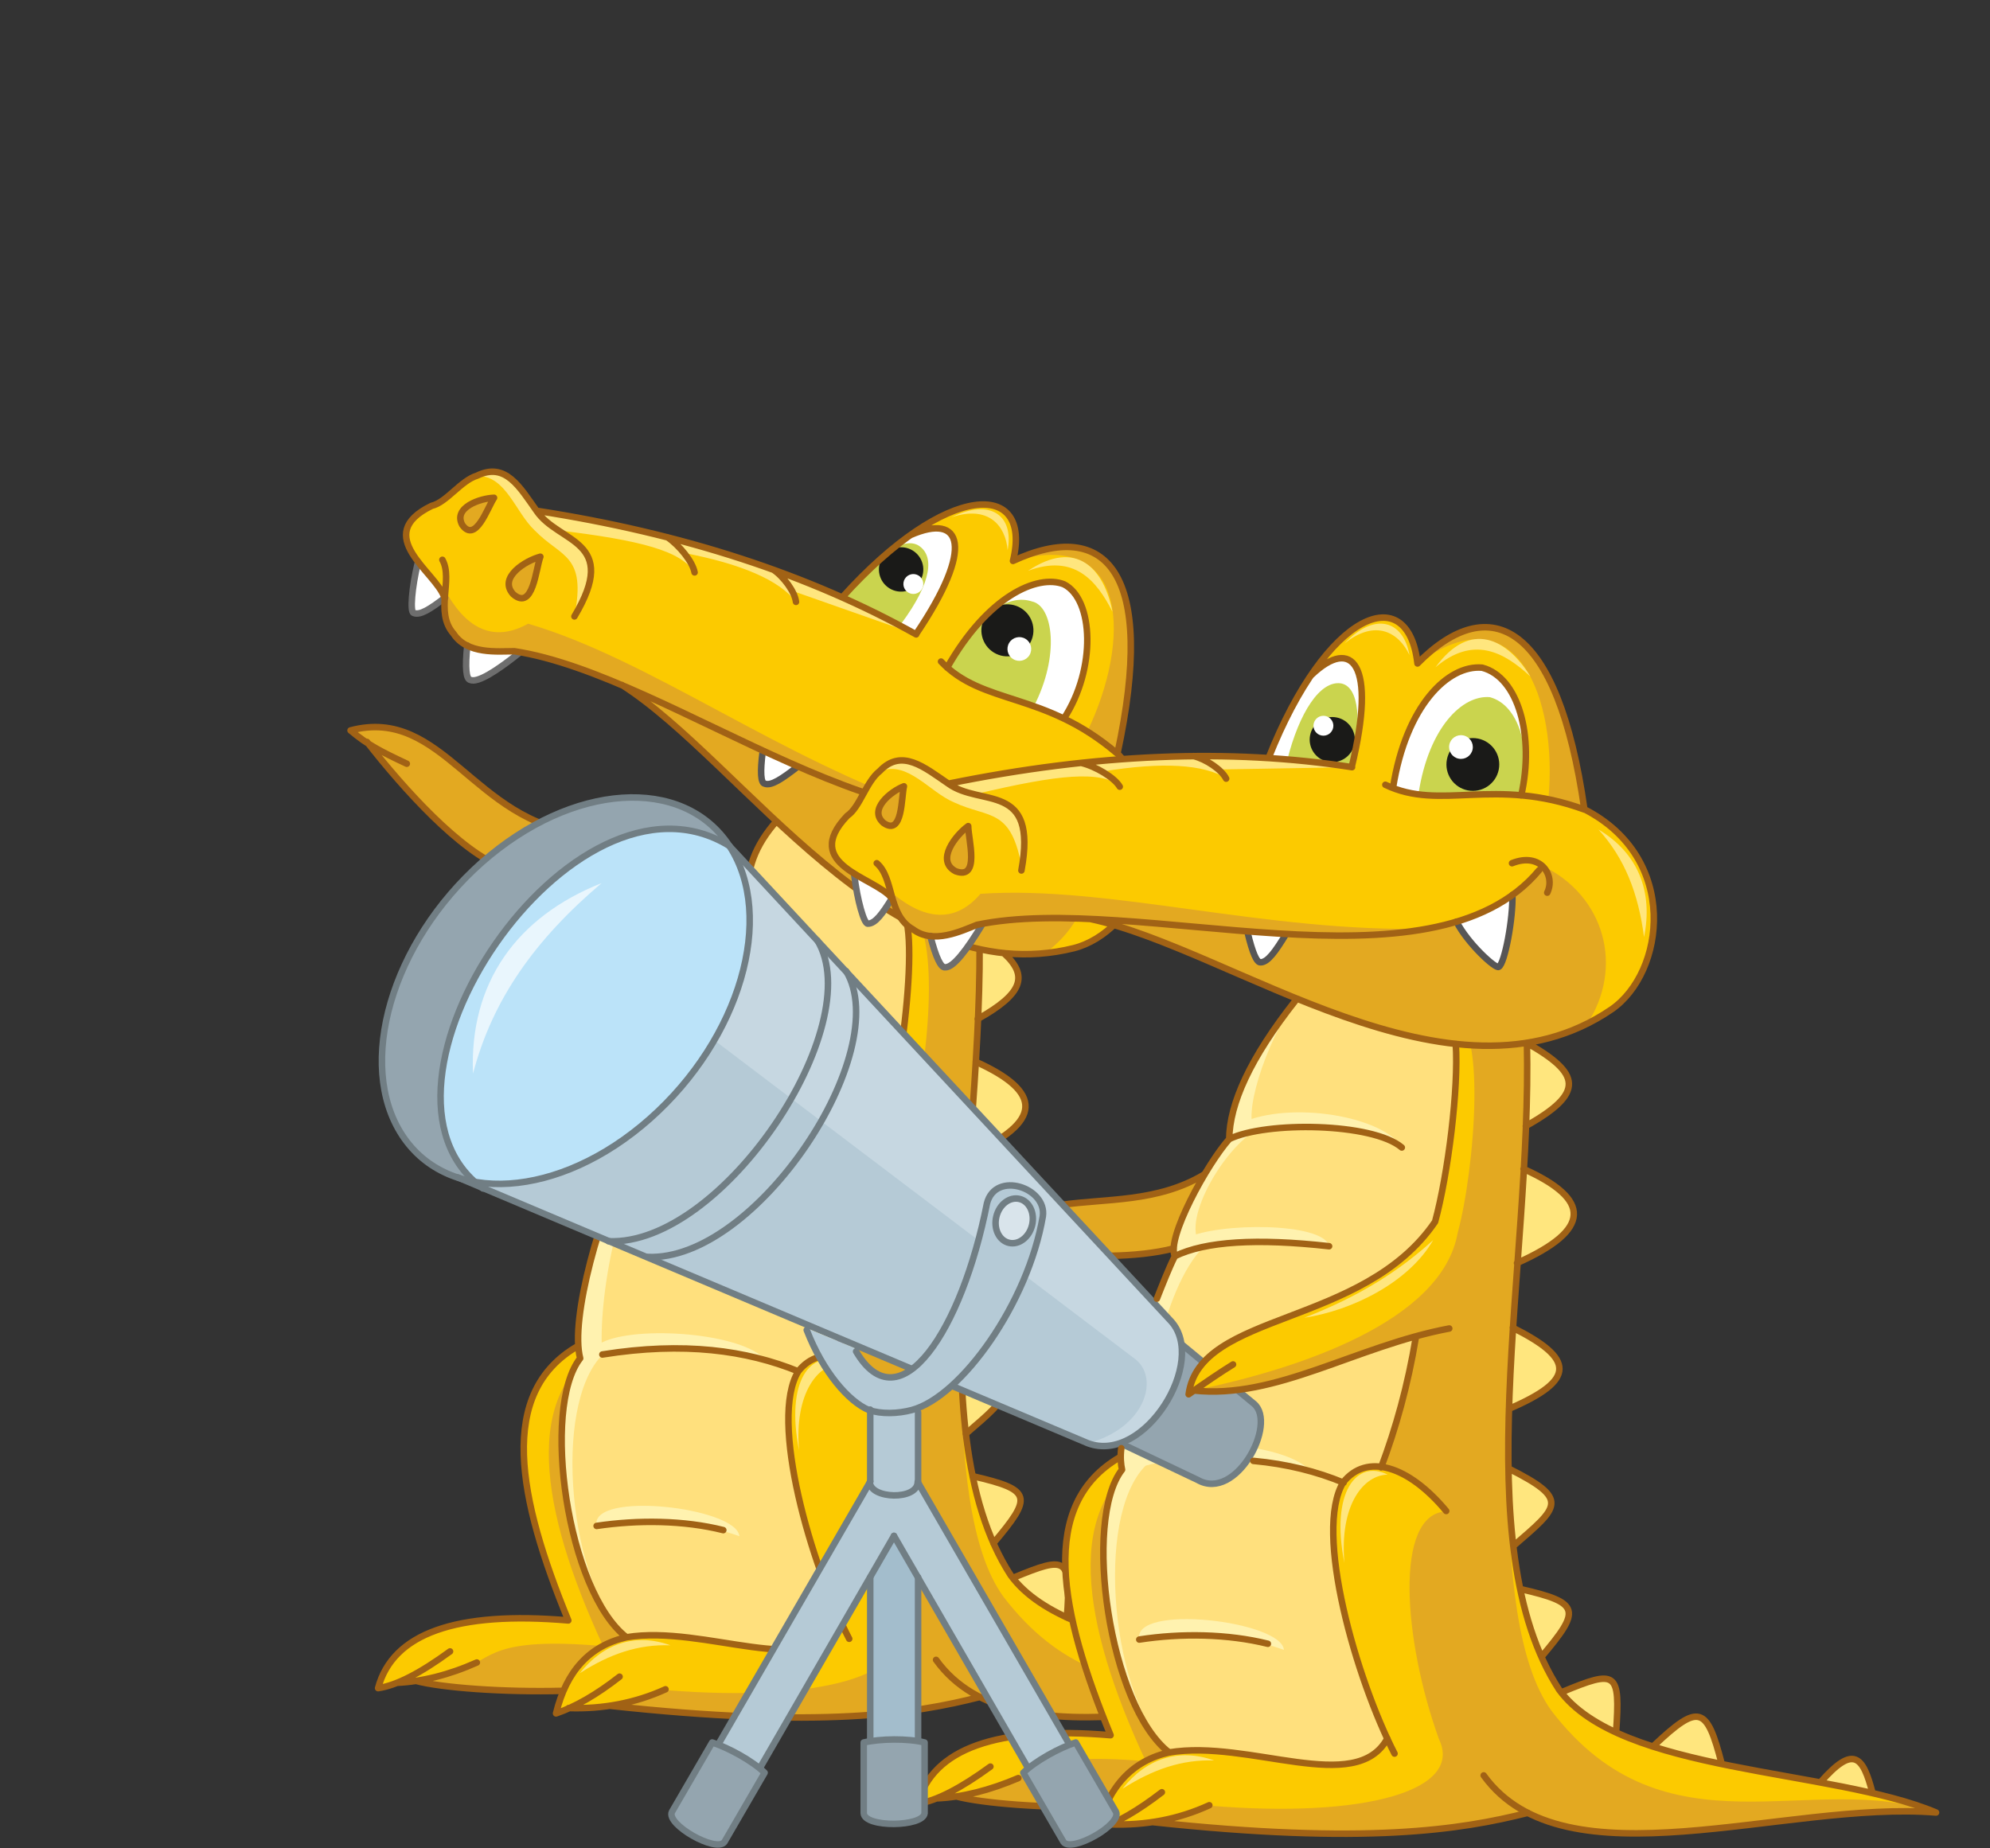 <?xml version="1.0" encoding="utf-8"?>
<!-- Generator: Adobe Illustrator 21.1.0, SVG Export Plug-In . SVG Version: 6.00 Build 0)  -->
<svg version="1.1" id="Layer_1" xmlns="http://www.w3.org/2000/svg" xmlns:xlink="http://www.w3.org/1999/xlink" x="0px" y="0px"
	 viewBox="0 0 520 483" style="enable-background:new 0 0 520 483;" xml:space="preserve">
<rect x="0" y="0" width="520" height="483" fill="#333333" stroke="none"/>
<style type="text/css">
	.st0{fill-rule:evenodd;clip-rule:evenodd;fill:#D88F55;}
	.st1{fill-rule:evenodd;clip-rule:evenodd;fill:#E3A921;}
	.st2{fill-rule:evenodd;clip-rule:evenodd;fill:#FCCA00;}
	.st3{fill-rule:evenodd;clip-rule:evenodd;fill:#FFF2AF;}
	.st4{fill-rule:evenodd;clip-rule:evenodd;fill:#FFE07D;}
	.st5{fill-rule:evenodd;clip-rule:evenodd;fill:#EDB581;}
	.st6{fill:none;stroke:#822E2D;stroke-width:1.7;stroke-linecap:round;stroke-linejoin:round;stroke-miterlimit:22.926;}
	.st7{fill-rule:evenodd;clip-rule:evenodd;fill:#FFE67E;}
	.st8{fill:none;stroke:#A16215;stroke-width:1.7;stroke-linecap:round;stroke-linejoin:round;stroke-miterlimit:22.926;}
	.st9{fill-rule:evenodd;clip-rule:evenodd;fill:#94A5AF;}
	.st10{fill-rule:evenodd;clip-rule:evenodd;fill:#FFFFFF;}
	.st11{fill:none;stroke:#6E6E6E;stroke-width:1.7;stroke-linecap:round;stroke-linejoin:round;stroke-miterlimit:22.926;}
	.st12{fill-rule:evenodd;clip-rule:evenodd;fill:#CAD44E;}
	.st13{fill-rule:evenodd;clip-rule:evenodd;fill:#1A1A18;}
	.st14{fill:none;stroke:#575656;stroke-width:1.7;stroke-linecap:round;stroke-linejoin:round;stroke-miterlimit:22.926;}
	.st15{fill-rule:evenodd;clip-rule:evenodd;fill:#BBE3F9;}
	.st16{fill-rule:evenodd;clip-rule:evenodd;fill:#B5CAD6;}
	.st17{fill:none;stroke:#717E84;stroke-width:1.7;stroke-linecap:round;stroke-linejoin:round;stroke-miterlimit:22.926;}
	.st18{fill-rule:evenodd;clip-rule:evenodd;fill:#C6D7E1;}
	.st19{fill-rule:evenodd;clip-rule:evenodd;fill:#D9E4EB;}
	.st20{fill:none;stroke:#717E84;stroke-width:1.7;stroke-linecap:round;stroke-linejoin:round;stroke-miterlimit:22.926;}
	.st21{fill-rule:evenodd;clip-rule:evenodd;fill:#A3BDCC;}
	.st22{fill-rule:evenodd;clip-rule:evenodd;fill:#E9F6FD;}
</style>
<path class="st0" d="M344.9,438.4l-13.4-2.7C340.1,425.9,342.4,428.9,344.9,438.4z"/>
<path class="st0" d="M306.1,430.9l-17.5-4.7C300.2,415.2,302.2,416,306.1,430.9z"/>
<path class="st0" d="M251.2,339.4l1-20.9C268,326.4,268.5,331.8,251.2,339.4z"/>
<path class="st1" d="M97.7,195.3c10.6,14.7,21.9,25.2,33.9,31.6l20.4-9.2c-28-2.6-36.3-33.2-60.4-26.8L97.7,195.3z"/>
<path class="st2" d="M103.7,439.8l5-0.5c11.7,3.1,24.8,3.3,38.4,2.6l16.6-14L151,351.8c-21.2,12.2-15.6,39.8-2.5,71.7
	c-29.3-2.5-45.9,3.4-49.7,17.7L103.7,439.8z"/>
<path class="st1" d="M110.4,439.8l5.9,1.1c12.8,1.2,23.9,1.7,37.5,1l16.6-14l-12.6-76.1c-21.2,12.2-17,42.2-0.2,78.4
	c-29.3-2.5-28.8,3.3-36.7,5.9L110.4,439.8z"/>
<path class="st2" d="M227.3,320.1c-2,12.2-5,23.6-9.1,34.3c-13.2-3.9-19.3,20.9,1.6,70.1l-56.4,3.4c-9.9,2.9-15.9,9.6-18.2,20.1
	l3.4-1.3l10.7-0.6c36.5,4.4,70,5.1,96.8-2.3c23.1,11.7,71.3-1.9,105.2-0.2c-31.9-11.3-79-11-96.3-31c-8.8-12.1-13.7-30.9-13.9-57.6
	c-1-38.7,6.2-81.8,4.6-118.6l-19.8,2.3c3.8,3.9,0.6,36.7-3.8,52.5c-18.5,27.2-62.7,10.6-65.5,32l1.5-1.1
	C183.4,324,203.6,323,227.3,320.1z"/>
<path class="st1" d="M227.3,320.1c-2,12.2-5,23.6-9.1,34.3l9.5,4.3l7.3,7.1c-13.4,2.4-8.1,35.6-1.8,58.7
	c6.5,13.2-18.8,20.5-59.3,17.2l-14.7,4.3c36.5,4.4,70,5.1,96.8-2.3c23.1,11.7,71.3-1.9,105.2-0.2c-31.9-11.3-69.4,12.5-99-26.2
	c-8.8-12.1-11-35.7-11.2-62.4c-1-38.7,6.2-81.8,4.6-118.6l-19.5,2.3c9.8-1.2,7,36.7,2.6,52.5L227.3,320.1z"/>
<path class="st3" d="M196.3,233.9c16.4,3.5,29.7,5.1,39.7,4.7c3,10.4,1.5,28.3-3.8,52.5c-19.3,26.4-60.4,10.4-65.5,32l1.5-1.1
	c16.5,2.1,36.7,1.1,59.2-1.9c-2.9,13.6-5.6,24.9-9.1,34.3c-18.8-1.5-15.1,29,1.6,70.1c-9.8,15.8-35-0.2-56.2,3.5
	c-15.9-14.9-22.4-54.2-12.1-72.9c-1.3-13.7,3.2-32.2,13.6-55.2c-1-6.5,4.9-19.2,14-30.2C179,259.5,185.4,247.4,196.3,233.9z"/>
<path class="st4" d="M195.6,234.8c-0.7-6,1.8-13.3,7.4-20.1c10.1-12.5,23.3,24.3,33,23.9c3,10.4,1.5,28.3-3.8,52.5l-4.8,29.1
	c-2.9,13.6-5.6,24.9-9.1,34.3c-18.8-1.5-15.1,29,1.6,70.1c-9.8,15.8-35-0.2-56.2,3.5c-14.9-13.9-19.6-60.5-6.3-74
	c-1.3-13.7,4.2-46,15.1-56.5c-6.8-4,3.6-24,13.3-30C182.3,264.5,187.5,246,195.6,234.8z"/>
<path class="st5" d="M182.1,265.6c12.8-5.8,36.6-1.8,41.5,6.3c-12.3-6.5-27.1-7.2-44.5-2.2L182.1,265.6z"/>
<path class="st5" d="M168.3,295.2c8.1-3.9,34.9-4.1,36.6,2.1c-19.9-2-29.9-1.4-40,2.5L168.3,295.2z"/>
<path class="st3" d="M157.2,350.9c9.1-4.6,37.2-2.6,43,4.7c-16.8-4-36.2-4.8-46.3-0.2L157.2,350.9z M193.2,401.5
	c-14.2-5.2-29.1-4.4-37.3-2.7C154,389.5,192.6,393.9,193.2,401.5z"/>
<path class="st6" d="M288.6,426.2c11.7-11,13.7-10.2,17.5,4.7"/>
<path class="st7" d="M253.3,301.8l1.7-24.3C272.4,285.3,272.5,293.2,253.3,301.8z M252.4,374.7l-1.3-19.9
	C266.9,362.8,264.1,364.6,252.4,374.7z M259.6,403.3l-5.4-17.5C269.7,389.4,269.7,391.2,259.6,403.3z M278.8,422.7
	c-5.7-2.5-10.4-6-13.9-10.4C278.9,406.5,279.9,407,278.8,422.7z M255.6,266.4l0.3-21.4C269.7,252.8,270.8,257.7,255.6,266.4z"/>
<path class="st6" d="M331.5,435.6c8.6-9.7,10.9-6.7,13.4,2.7"/>
<path class="st8" d="M155.9,398.8c10.8-1.6,22.8-1.5,33.1,1.1 M235.1,365.8c-9.8-11.8-20.5-15-26.5-7.4
	c-7.7,12.6,3.3,50.7,13.3,69.9 M256.1,443.5c-17.2,4.4-41.7,8.3-96.8,2.3 M219.9,424.4c-8.1,14.8-35.7,0.1-56.2,3.5
	c-9.6,2.2-15.7,8.8-18.4,19.9c5-1.7,10.6-4.9,16.6-9.6 M147.2,441.9c-15.7,0.4-31.8-0.8-38.5-2.6 M103.7,439.8
	c6.5-0.3,13.5-2,20.9-5.3 M152,217.7c-28-2.6-36.3-33.2-60.4-26.8c4.5,3.8,8.1,5.6,14.7,8.7 M95.9,193.9
	c9.6,12.3,24.4,28.7,35.7,32.9 M151,351.8c-21.2,12.2-15.6,39.8-2.5,71.7c-29.3-2.5-45.9,3.4-49.7,17.7c4.8-0.7,11-3.9,18.8-9.6
	 M255.7,236.3c2.8,58.5-16.8,136.4,8.4,175.4c15.8,21.6,70.3,20.4,97.2,31.7c-38.9-3.2-95.8,19.4-116.7-9.6 M235.9,238.6
	c2.4,2.5,2,16.9,0.2,31 M163.7,427.9c-15.5-12-22.3-59.9-12.1-72.9c-2.7-10.3,5.2-38.3,13.6-55.2c-2.3-4.5,8.2-23.8,14-30.2
	c0-9.1,4.6-19.9,16.4-35c-0.8-7,1.7-13.7,7.4-20.1 M148.6,446.4c8.9,0.3,17.4-1.3,25.3-4.9 M157.4,354c21.3-3.4,37.7-1.1,51.2,4.4"
	/>
<path class="st6" d="M227.3,320.1c-2.1,12.6-5.3,24.3-9.1,34.3"/>
<path class="st6" d="M252.2,318.4c15.9,8,16.4,13.4-1,20.9"/>
<path class="st2" d="M162.6,179.1c-10.4-5.1-19.8-8.1-28.2-8.9c-13.3,1.2-19.3-3.5-18.2-14.1c-1.1-8-20.3-14.4-3.3-23.9l5.9-4
	c6.8-6.4,13.9-7,21.4,5.2c22.9,3.2,48.5,9.5,79.9,22.6c27.3-30.3,49.8-30.7,44.6-9.5c24.4-11.3,37.5,3,27.3,50.3
	c17.9,22.8,4.7,46.8-11.4,50.9C232,259.9,194.2,199.2,162.6,179.1z"/>
<path class="st9" d="M113.4,239.3c23.5-33.5,66.1-40.2,78-17l-49,44.3l-18.2,42.3C100,304.2,89.3,276.2,113.4,239.3z"/>
<path class="st1" d="M284.1,191.2l7.8,5.8c10.2-47.3-2.9-61.6-27.3-50.3C295.5,137.5,295.4,167.9,284.1,191.2z M162.6,179.1
	c-10.4-5.1-19.8-8.1-28.2-8.9c-13.3,1.2-19.3-3.5-18.2-14.1c-1.1-8,4.8,16.4,21.8,6.9c32,9.4,65.7,35.2,105.4,48.7
	c10,2.6,21,0.8,33-5.3c12.8,13,11,32.3-3.3,42.7C227.2,251.2,205.3,209.9,162.6,179.1z"/>
<path class="st10" d="M135.6,170.7c-4.5-0.7-9.8-0.9-13.5-2c-0.6,5.9-0.3,8.8,0.8,9C124.8,178.5,129.6,175.5,135.6,170.7z"/>
<path class="st11" d="M122.1,168.7c-0.6,5.9-0.3,8.8,0.8,9c1.9,0.8,6.7-2.2,12.7-7"/>
<path class="st10" d="M116.2,156.1l-7.1-9.2c-1.6,6.6-2.1,13-1.1,13.2C109.8,160.8,112.5,159.1,116.2,156.1z"/>
<path class="st11" d="M109.2,147c-1.6,6.6-2.1,13-1.1,13.2c1.7,0.7,4.4-1.1,8.2-4"/>
<path class="st0" d="M293.4,203.1c3.8,9.4,3.9,19,1.4,30.2C301.1,223,300.9,212.3,293.4,203.1z"/>
<path class="st10" d="M277.9,187.8c-10.2-4.4-23.2-6.6-30.5-13.3c10.6-18.7,24.4-24.9,32.4-21.1
	C285.8,160.3,285.3,175.6,277.9,187.8z"/>
<path class="st10" d="M237.9,139.8l-8.5,6.9l-9.3,9.4l19.2,9.6C254.8,142.9,251.3,134.1,237.9,139.8z"/>
<path class="st7" d="M263.3,143.8c-0.5-6.3-4.9-11.9-14.7-8.6C258.9,130.1,265,134.8,263.3,143.8z M140.3,133.5
	c31.3,4.1,64.3,14.9,99.1,32.3L207,154.4l1,2.9c-4.3-5.6-14.1-9.9-29.3-12.8l2.8,5.2c-3.4-5.7-14-8.5-35.7-11.1l6.1,4.4
	c4.2,5.3,2.5,11.5-1.8,18.1c3.2-16.3-3.4-15.3-10.4-22.5c-5-4.7-7.5-14.3-14.9-14.2C131.2,120.8,135.9,125.9,140.3,133.5z
	 M175.2,430c-8.3-0.3-15.8,2.2-23.7,7.3C157.7,429.5,166,426.7,175.2,430z M208.8,379.1c-1.3-15.2,5.1-22.7,11.1-22.8
	C211.9,352.4,205.2,360.9,208.8,379.1z M290.7,159.9c-4.2-8.3-10.1-15.2-22.1-10.7C281.3,140.7,288.5,148.6,290.7,159.9z"/>
<path class="st12" d="M235.5,163l-15.4-6.9c7.2-8.7,15-16.2,19.8-13.6C244.2,145.1,243.7,151.9,235.5,163z"/>
<path class="st12" d="M270.1,184.7l-11.9-3.9l-10.8-6.3c8.2-14.2,16-19.4,22.3-17.3C275.2,158.4,277,171.4,270.1,184.7z"/>
<ellipse transform="matrix(0.524 -0.852 0.852 0.524 -14.745 271.362)" class="st13" cx="235.4" cy="148.9" rx="5.8" ry="5.8"/>
<path class="st10" d="M266.7,211.2c-5.6,0.8-10.9,1.3-15.9,1.4c0.8,6.3,5.2,15,6.2,14.7C258.7,227.3,264.8,216.8,266.7,211.2z"/>
<path class="st14" d="M250.8,212.6c0.8,6.3,5.2,15,6.2,14.7c1.7-0.1,7.9-10.5,9.8-16.2"/>
<path class="st10" d="M208.4,200.3l-9.1-3.9c-0.7,5.4-0.5,8.2,0.5,8.4C201.5,205.4,204.4,203.4,208.4,200.3z"/>
<path class="st14" d="M199.3,196.4c-0.7,5.4-0.5,8.2,0.5,8.4c1.7,0.7,4.6-1.3,8.6-4.4"/>
<path class="st6" d="M269.4,203.4c7.9-0.2,9.4,6.9,5.9,10.3"/>
<ellipse transform="matrix(0.524 -0.852 0.852 0.524 -15.168 302.581)" class="st13" cx="263.2" cy="164.9" rx="6.8" ry="6.8"/>
<path class="st8" d="M239.4,165.7c15.4-22.8,11.9-31.7-1.4-25.9 M247.5,174.5c10.6-18.7,23.6-24.5,30.5-21.8
	c7.8,3.9,8.5,22.1,0,35.1 M291.9,196.9c-19.1-16.3-35.1-12.5-46-24 M220.1,156.1c27.3-30.3,49.8-30.7,44.6-9.5
	c24.4-11.3,37.5,3,27.3,50.3c18.8,20.5,4.7,46.8-11.4,50.9c-48.7,12.1-86.4-48.6-118.1-68.8 M202.1,148.9c2.7,1.8,5.6,5.8,5.9,8.4
	 M174.4,140.4c3.1,2.1,6.6,6.4,7.1,9.2 M140.3,133.5c38.1,5.9,71.2,16.7,99.1,32.3 M150.1,161.1c12-20.1-4.1-19-9.9-27.6
	c-4.4-6.2-8.1-12.8-15.5-9.2c-4.3,1.3-8,7-11.9,7.9c-15.8,7.7,1.1,17.3,3.3,23.9 M255,277.5c17.5,7.9,17.6,15.7-1.7,24.3
	 M264.9,412.3c14-5.8,15-5.3,13.9,10.4 M254.2,385.8c15.6,3.6,15.6,5.4,5.4,17.5 M251.1,354.8c15.9,8,13,9.8,1.3,19.9 M262.3,249.1
	c6.5,5.9,5,10.6-6.8,17.2 M275.4,207.5c-37.7,21.7-99.5-31-141-37.3c-4.4,0-12.3,0.9-15.9-4.6c-5-5.7,0-14.1-2.9-19.3"/>
<ellipse transform="matrix(0.524 -0.852 0.852 0.524 -17.768 307.576)" class="st10" cx="266.3" cy="169.7" rx="3.1" ry="3.1"/>
<ellipse transform="matrix(0.524 -0.852 0.852 0.524 -16.602 275.935)" class="st10" cx="238.7" cy="152.8" rx="2.6" ry="2.6"/>
<path class="st7" d="M450,461l-17.7-4.8C444.1,445.1,446.1,445.9,450,461z M422.3,452.7c-5.8-2.6-10.5-6.1-14.1-10.5
	C422.4,436.3,423.4,436.8,422.3,452.7z M402.8,433l-5.5-17.7C413.1,419,413.1,420.8,402.8,433z M395.5,404l-1.3-20.2
	C410.2,391.9,407.4,393.7,395.5,404z M394.3,368.2l1-21.2C411.3,355.1,411.9,360.6,394.3,368.2z M396.4,330.2l1.7-24.6
	C415.9,313.5,416,321.5,396.4,330.2z M398.7,294.3l0.3-21.7C413.2,280.6,414.2,285.5,398.7,294.3z M489.3,468.6l-13.6-2.8
	C484.4,456,486.8,459,489.3,468.6z"/>
<path class="st1" d="M289.9,328.1l10.6-0.6l10.8-2.8l8.1-21.1c-15.3,10.8-30.8,10.1-41.9,11.2L289.9,328.1z"/>
<path class="st2" d="M244.9,470l5.1-0.5c11.8,3.1,25.2,3.3,38.9,2.7l16.8-14.2l-12.9-77.2c-21.5,12.4-15.8,40.4-2.5,72.7
	c-29.7-2.5-46.5,3.5-50.4,17.9L244.9,470z"/>
<path class="st1" d="M251.6,470l6,1.1c13,1.2,24.2,1.7,38,1.1l16.8-14.2l-12.8-77.2c-21.5,12.4-17.3,42.8-0.2,79.5
	c-29.7-2.5-29.2,3.3-37.2,6L251.6,470z"/>
<path class="st2" d="M370.1,348.8c-2,12.3-5.1,23.9-9.2,34.7c-13.4-3.9-19.6,21.2,1.7,71l-57.2,3.4c-10,2.9-16.2,9.7-18.5,20.3
	l3.4-1.4l10.8-0.6c37,4.4,70.9,5.1,98.1-2.4c23.4,11.9,72.3-2,106.6-0.2c-32.3-11.4-80-11.1-97.6-31.4
	c-8.9-12.3-13.9-31.3-14.1-58.4c-1-39.2,6.3-82.9,4.7-120.2l-20,2.4c3.8,4,0.6,37.2-3.9,53.2c-18.8,27.6-61.5,23.4-64.4,45.1
	l1.5-1.1C327.5,365.2,346.1,351.7,370.1,348.8z"/>
<path class="st1" d="M370.1,348.8c-2,12.3-5.1,23.9-9.2,34.7l9.6,4.3l7.4,7.2c-13.7,0.6-11.2,33.7-1.9,59.5
	c6.5,13.4-19.1,20.8-60.1,17.4l-14.9,4.4c37,4.4,70.9,5.1,98.1-2.4c23.4,11.9,72.3-2,106.6-0.2c-32.3-11.4-70.3,12.6-100.3-26.6
	c-8.9-12.3-11.2-36.1-11.4-63.2c-1-39.2,6.3-82.9,4.7-120.1l-19.8,2.3c9.9-1.2,6.4,40.1,2,56.1c-4.1,23.2-41.6,35.6-69,41.2l1.5-1.1
	C328.4,366.8,345,356.4,370.1,348.8z"/>
<path class="st3" d="M338.6,261.4c16.7,3.6,30.1,5.2,40.2,4.8c3,10.6,1.5,28.7-3.9,53.2c-19.6,26.8-59.3,23.2-64.4,45.1l1.5-1.1
	c16.8,2.1,37.1-6.9,58-14.6c-2.9,13.8-5.7,25.2-9.2,34.7c-19.1-1.5-15.3,29.4,1.7,71c-9.9,16-35.4-0.2-57,3.6
	c-16.1-15.1-22.7-54.9-12.3-73.9c-1.3-13.9,3.3-32.6,13.8-56c-1-6.6,5-19.4,14.2-30.6C321.1,287.3,327.6,275,338.6,261.4z"/>
<path class="st4" d="M338.6,261.4c16.7,3.6,30.1,5.2,40.2,4.8c3,10.6,1.5,28.7-3.9,53.2c-19.6,26.8-59.3,23.2-64.4,45.1l1.4-1
	c16.8,2.1,38.5-7.7,58.2-14.7c-2.9,13.8-5.7,25.2-9.2,34.7c-19.1-1.5-15.3,29.4,1.7,71c-9.9,16-35.4-0.2-57,3.6
	c-15-14.1-19.8-61.3-6.3-75c-1.3-13.9,4.3-46.6,15.3-57.3c-6.9-4,3.7-24.3,13.5-30.4C324.5,292.4,330.5,272.7,338.6,261.4z"/>
<path class="st3" d="M299,379.8c9.2-4.7,37.7-2.6,43.5,4.8c-17.1-4-36.7-4.8-46.9-0.2L299,379.8z M310.2,323.5
	c8.2-4,35.4-4.1,37.1,2.1c-20.1-2.1-30.3-1.4-40.5,2.5L310.2,323.5z M324.3,293.5c12.9-5.9,37.1-1.8,42.1,6.4
	c-12.4-6.6-27.5-7.3-45.1-2.2L324.3,293.5z M335.5,431.2c-14.4-5.2-29.4-4.4-37.8-2.7C295.8,419,334.9,423.6,335.5,431.2z"/>
<path class="st8" d="M290.3,476.8c9.1,0.3,17.6-1.3,25.7-5 M362.5,454.4c-8.2,15-36.1,0.1-57,3.6c-9.7,2.2-15.9,9-18.7,20.1
	c5.1-1.7,10.7-5,16.8-9.7 M288.9,472.2c-16,0.4-32.2-0.9-39-2.7 M244.9,470c6.6-0.3,13.7-2.1,21.2-5.3 M292.7,380.8
	c-21.5,12.4-15.8,40.4-2.5,72.7c-29.7-2.5-46.5,3.5-50.4,17.9c4.8-0.7,11.2-4,19-9.7 M290.1,328.2c6.1-0.1,11.8-0.7,16.5-1.9
	 M314.6,307c-12.2,7.3-25.7,6.2-37.2,7.9 M399.2,473.8c-17.4,4.4-42.3,8.4-98.1,2.4"/>
<path class="st9" d="M292.8,377.1l15.8-26.1l5.8,4.8l-2.5,3.8l-0.7,4.2l12.5-0.3l4,3.3c6.1,5.2-4.7,25.6-14.7,19.9L292.8,377.1z"/>
<path class="st15" d="M126.3,310.6l31.4,8.1l62-50.5l-29-47.1C149.6,195.8,90.3,284.7,126.3,310.6z"/>
<polygon class="st16" points="227.4,368.4 239.9,368.4 239.9,387.2 279.5,456 268.7,462.2 233.6,401.4 198.5,462.2 187.7,456 
	227.4,387.2 "/>
<path class="st17" d="M323.7,363.6l4,3.3c6.1,5.2-4.7,25.6-14.7,19.9l-20.2-9.6 M308.6,351.2l5.8,4.8"/>
<path class="st16" d="M119.6,307.8c41.6,13.6,92.6-53.4,71-86.6l115.4,124.2c9.6,10.5-6.9,37.4-21.7,31.9L119.6,307.8z"/>
<path class="st18" d="M186.7,271.9c9.1-15.8,11.6-40.4,3.9-50.8l115.4,124.2c9.6,10.5-6.9,37.4-21.7,31.9
	c14.9-4,18.6-16.7,12.6-21.8L186.7,271.9z"/>
<path class="st17" d="M190.6,221.1c12.1,18.5,2.8,50.4-20.8,71.3c-23.6,20.9-52.6,22.8-64.7,4.3c-12.1-18.5-2.8-50.4,20.8-71.3
	C149.5,204.6,178.5,202.6,190.6,221.1z"/>
<path class="st17" d="M190.6,221.1l115.4,124.2c9.6,10.5-6.9,37.4-21.7,31.9l-164.7-69.5"/>
<path class="st16" d="M210.5,347l12.8,5.3c11.4,21.6,27.9-3.7,34.6-37.7c2.2-8.6,15.7-4.1,14.6,3.4c-3.9,22.7-21.3,47.1-34.2,50.6
	c-3.7,1-8.1,1.1-11.3,0C221.5,366.1,214.7,359,210.5,347z"/>
<path class="st17" d="M190.6,221.1c-41-25.3-100.3,63.5-64.4,89.5"/>
<path class="st17" d="M223.7,353.2c11.4,19.4,27.7-5.7,34.2-38.7c2.2-8.6,15.7-4.1,14.6,3.4c-3.9,22.7-21.3,47.1-34.2,50.6
	c-3.7,1-8.1,1.1-11.3,0c-5.2-2.2-11.9-9.8-16.2-20.9"/>
<ellipse transform="matrix(0.236 -0.972 0.972 0.236 -107.565 501.276)" class="st19" cx="264.9" cy="319" rx="5.9" ry="4.8"/>
<ellipse transform="matrix(0.236 -0.972 0.972 0.236 -107.565 501.276)" class="st20" cx="264.9" cy="319" rx="5.9" ry="4.8"/>
<path class="st17" d="M213.6,245.8c13.4,22.2-24.8,79.9-54.6,78.6"/>
<polygon class="st21" points="227.4,455.1 227.4,412.2 233.6,401.4 239.9,412.2 239.9,455.1 233.6,454.6 "/>
<path class="st17" d="M221.1,253.8c12.7,21.1-23.6,76-51.9,74.7"/>
<path class="st17" d="M239.9,387.2v-18.1 M239.9,455.1v-42.9 M227.4,412.2v42.9 M227.4,368.4v18.8"/>
<path class="st9" d="M225.7,455.4c4.4-1,11.5-1.1,15.9,0v18.5c-0.4,3.6-15.7,3.8-15.9,0V455.4z"/>
<path class="st17" d="M225.7,455.4c4.4-1,11.5-1.1,15.9,0v18.5c-0.4,3.6-15.7,3.8-15.9,0V455.4z"/>
<path class="st17" d="M198.5,462.2l35.1-60.8 M227.4,387.2l-39.7,68.7"/>
<path class="st17" d="M268.7,462.2l-35.1-60.8 M279.5,456l-39.7-68.7c0,4.9-12.5,4.5-12.5,0"/>
<path class="st9" d="M186.1,455.4c4.3,1.4,10.5,4.8,13.7,7.9l-10.5,18.1c-2.1,2.9-15.4-4.6-13.7-7.9L186.1,455.4z"/>
<path class="st17" d="M186.1,455.4c4.3,1.4,10.5,4.8,13.7,7.9l-10.5,18.1c-2.1,2.9-15.4-4.6-13.7-7.9L186.1,455.4z"/>
<path class="st9" d="M281.1,455.4c-4.3,1.4-10.5,4.8-13.7,7.9l10.5,18.1c2.1,2.9,15.4-4.6,13.7-7.9L281.1,455.4z"/>
<path class="st17" d="M281.1,455.4c-4.3,1.4-10.5,4.8-13.7,7.9l10.5,18.1c2.1,2.9,15.4-4.6,13.7-7.9L281.1,455.4z"/>
<path class="st2" d="M285.1,240.2c-11.7-1.2-21.6-0.7-29.8,1.5c-12.2,5.8-19.6,3.5-22.2-7c-3.9-7.2-24.3-6.5-11.6-21.5l4.2-5.8
	c4.2-8.5,10.7-11.6,22.1-2.6c22.9-5,49.4-8,83.7-6.7c15.2-38.4,36.4-46.7,38.9-24.7c19.1-19.3,36.7-10.3,43.6,38.1
	c25,15.4,21,42.7,7.1,52.3C379.3,292.4,322.2,248.1,285.1,240.2z"/>
<path class="st1" d="M404.6,208.9c2.5-26.1-8.1-54.9-34.2-35.4c19.1-19.3,36.7-10.3,43.6,38.1L404.6,208.9z M285.1,240.2
	c-11.7-1.2-21.6-0.7-29.8,1.5c-12.2,5.8-19.6,3.5-22.2-7c-3.9-7.2,10.4,13.8,23.1-1.1c33.6-2.3,74.7,10.2,117.1,9.1
	c10.4-1.1,20.2-6.6,29.4-16.6c16.7,7.8,21.8,26.8,11.9,41.7C371.7,285.8,336.4,254.4,285.1,240.2z"/>
<path class="st10" d="M256.6,241.8c-4.5,0.9-9.6,2.7-13.6,2.8c1.5,5.8,2.8,8.4,3.9,8.2C249.1,252.9,252.6,248.4,256.6,241.8z"/>
<path class="st11" d="M243.1,244.6c1.5,5.8,2.8,8.4,3.9,8.2c2.1,0.1,5.6-4.5,9.6-11.1"/>
<path class="st10" d="M233.1,234.7l-9.9-6.2c0.8,6.8,2.6,13.1,3.6,12.9C228.7,241.5,230.6,238.8,233.1,234.7z"/>
<path class="st11" d="M223.2,228.5c0.8,6.8,2.6,13.1,3.6,12.9c1.9,0,3.8-2.6,6.3-6.7"/>
<path class="st22" d="M123.6,280.6c5.1-19.5,16.3-35.1,33.6-49.8C135,239.6,122.6,256.9,123.6,280.6z"/>
<path class="st10" d="M397.6,207.8c-11.2-0.6-24.3,1.9-33.6-1.9c3.4-21.5,14.4-32.2,23.3-31.4C396.8,176.9,401.1,192.5,397.6,207.8z
	"/>
<path class="st10" d="M342.7,176.4l-5.6,9.5l-5.5,12.2l21.6,2.3C359.7,173.4,353.3,166.3,342.7,176.4z"/>
<path class="st12" d="M353.2,200.6l-16.8-2.1c3.1-12.2,8.5-20.7,14-19.9C355.3,179.5,355.8,189,353.2,200.6z"/>
<path class="st12" d="M397.6,207.8l-26.9-0.6c2.7-17.1,11.4-25.6,18.6-25C396.8,184.2,400.3,195.6,397.6,207.8z"/>
<path class="st7" d="M351.3,408.5c-1.3-15.4,5.1-23,11.3-23.1C354.5,381.3,347.6,390,351.3,408.5z M374.5,324.1
	c-8.8,8-19.2,14.7-33.7,20.3C353.3,342.5,368.1,335.2,374.5,324.1z M417.7,216.8c6.9,7.6,10.4,16.7,11.9,28.1
	C432,233.1,428.1,223,417.7,216.8z M399.9,176.8c-6.9-6.4-14.9-10.8-24.8-2.4C384.2,161.9,393.8,166.9,399.9,176.8z M368.3,171.2
	c-2.7-5.8-8.8-9.6-17-3C359.2,159.8,366.7,162.1,368.3,171.2z M247.9,204.8c31.1-7.1,66.3-8.6,105.4-4.3l-34.7,0.6l2,2.4
	c-6.1-3.8-16.9-4.4-32.3-1.9l4.5,3.9c-5.2-4.2-16.2-3.1-37.7,2l7.3,2.1c5.8,3.5,6.5,10,4.7,17.8c-2.7-16.5-8.6-13.4-17.8-17.7
	c-6.4-2.7-12.1-10.9-19.1-8.2C234.8,195.9,241.1,199.1,247.9,204.8z M317.3,460.1c-8.4-0.3-16,2.3-24,7.4
	C299.5,459.6,307.9,456.8,317.3,460.1z"/>
<path class="st1" d="M141.2,145.5c-1.2,3.1-1.9,14.3-7.1,9.8C130.1,150.9,137.4,146.5,141.2,145.5z M129.1,130.1
	c-1.7,2.5-4.8,12-8.3,7.1C118.3,132.6,125.6,130.2,129.1,130.1z"/>
<path class="st8" d="M141.2,145.5c-1.2,3.1-1.9,14.3-7.1,9.8C130.1,150.9,137.4,146.5,141.2,145.5z M129.1,130.1
	c-1.7,2.5-4.8,12-8.3,7.1C118.3,132.6,125.6,130.2,129.1,130.1z"/>
<path class="st10" d="M395.2,233.9c-5,2.7-9.9,5.1-14.6,7c3,5.8,10.2,12.3,11,11.8C393.2,252.1,395.4,239.9,395.2,233.9z"/>
<path class="st14" d="M380.6,240.9c3,5.8,10.2,12.3,11,11.8c1.6-0.7,3.8-12.8,3.6-18.8"/>
<path class="st10" d="M336,244.2l-10-0.5c1.3,5.4,2.4,7.9,3.4,7.8C331.2,251.5,333.3,248.5,336,244.2z"/>
<path class="st14" d="M326,243.7c1.3,5.4,2.4,7.9,3.4,7.8c1.9,0,3.9-2.9,6.6-7.3"/>
<ellipse transform="matrix(0.195 -0.981 0.981 0.195 113.707 538.4)" class="st13" cx="384.9" cy="199.9" rx="6.9" ry="6.9"/>
<ellipse transform="matrix(0.195 -0.981 0.981 0.195 115.621 531.682)" class="st10" cx="381.8" cy="195.4" rx="3.1" ry="3.1"/>
<ellipse transform="matrix(0.195 -0.981 0.981 0.195 90.505 497.169)" class="st13" cx="348.2" cy="193.4" rx="5.9" ry="5.9"/>
<ellipse transform="matrix(0.195 -0.981 0.981 0.195 92.408 491.831)" class="st10" cx="345.7" cy="189.6" rx="2.6" ry="2.6"/>
<path class="st8" d="M395.1,225.6c7.5-3,11.4,3.2,9.2,7.7 M266.9,227.5c4.3-23.3-10.6-16.5-19.1-22.7c-6.3-4.3-12.2-9.3-17.9-3.3
	c-3.6,2.8-5.2,9.5-8.5,11.7c-12.3,12.9,7.2,16,11.6,21.5 M247.9,204.8c38.3-7.8,73.4-9.3,105.4-4.3 M282.6,199.4
	c3.7,0.9,8.6,3.8,10,6.2 M311.9,197.6c3.2,0.8,7.3,3.5,8.5,5.9 M414.1,211.6c-23.8-8.7-37.6,0.5-52.1-6.5 M331.5,198.1
	c15.2-38.4,36.4-46.7,38.9-24.7c19.1-19.3,36.7-10.3,43.6,38.1c25,12.8,21,42.7,7.1,52.3c-41.9,28.6-99.1-15.7-136.1-23.6
	 M307,328.3c8-3.9,21.4-4.7,40.3-2.6 M321.2,297.7c9.6-4.7,37.5-4.3,45.1,2.2 M293,378.5c-0.3,2.3-0.1,4.3,0.2,5.6
	c-10.3,13.1-3.4,61.7,12.3,73.9c-15.7-12.1-22.6-60.7-12.3-73.9 M338.6,261.4c-12,15.2-17.3,27.1-17.4,36.3
	c-5.8,6.5-16.5,26-14.2,30.6c-1.6,3.2-3.2,7.3-4.7,11.1 M399,272.6c1.3,58.5-16.3,130.8,8.4,169c16,21.9,71.2,20.6,98.5,32.1
	c-39.4-3.2-97.1,19.6-118.2-9.7 M380.4,272.8c0.8,11.4-2,34-5.4,46.5c-18.8,27.6-61.5,23.4-64.4,45.1c4.4-3.1,8.2-5.7,11.6-7.8
	 M353.2,200.5c6.6-27.1,0.1-34.2-10.5-24.1 M364,205.9c3.4-21.5,14.4-32.2,23.3-31.4c9.5,2.5,13.7,18,10.2,33.4 M311.9,363.4
	c21.4,2.4,42.4-11.6,66.8-16.2 M370,349.3c-2.1,12.8-5.3,24.1-9.1,34.2 M377.9,394.9c-9.9-11.9-20.8-15.2-26.9-7.5
	c-7.8,12.8,3.4,51.4,13.4,70.9 M327.5,381.8c8.8,0.8,16.6,2.8,23.6,5.7 M297.7,428.5c11-1.7,23.1-1.5,33.6,1.1 M432.2,456.2
	c11.8-11.1,13.8-10.3,17.7,4.8 M408.2,442.2c14.2-5.9,15.2-5.4,14.1,10.5 M397.3,415.3c15.8,3.6,15.8,5.5,5.5,17.7 M394.2,383.8
	c16.1,8.1,13.2,9.9,1.3,20.2 M395.3,347c16.1,8.1,16.7,13.6-1,21.2 M398.1,305.5c17.8,8,17.8,15.9-1.7,24.6 M399,272.6
	c14.1,8,15.2,13-0.3,21.7 M475.7,465.8c8.7-9.9,11.1-6.8,13.6,2.8 M402.2,227.4c-28.1,33.8-105.3,5.6-146.9,14.3
	c-4.1,1.6-11.4,5.2-16.7,1.2c-6.7-3.7-4.9-13.4-9.5-17.3"/>
<path class="st1" d="M236.2,205.5c-0.7,2.9-0.3,13.1-5.3,9.6C226.8,211.6,232.8,206.8,236.2,205.5z M253,215.9
	c0,3.4,3.2,14.2-3.3,11.8C244.4,224.9,249.8,218.2,253,215.9z"/>
<path class="st8" d="M236.2,205.5c-0.7,2.9-0.3,13.1-5.3,9.6C226.8,211.6,232.8,206.8,236.2,205.5z M253,215.9
	c0,3.4,3.2,14.2-3.3,11.8C244.4,224.9,249.8,218.2,253,215.9z"/>
</svg>
